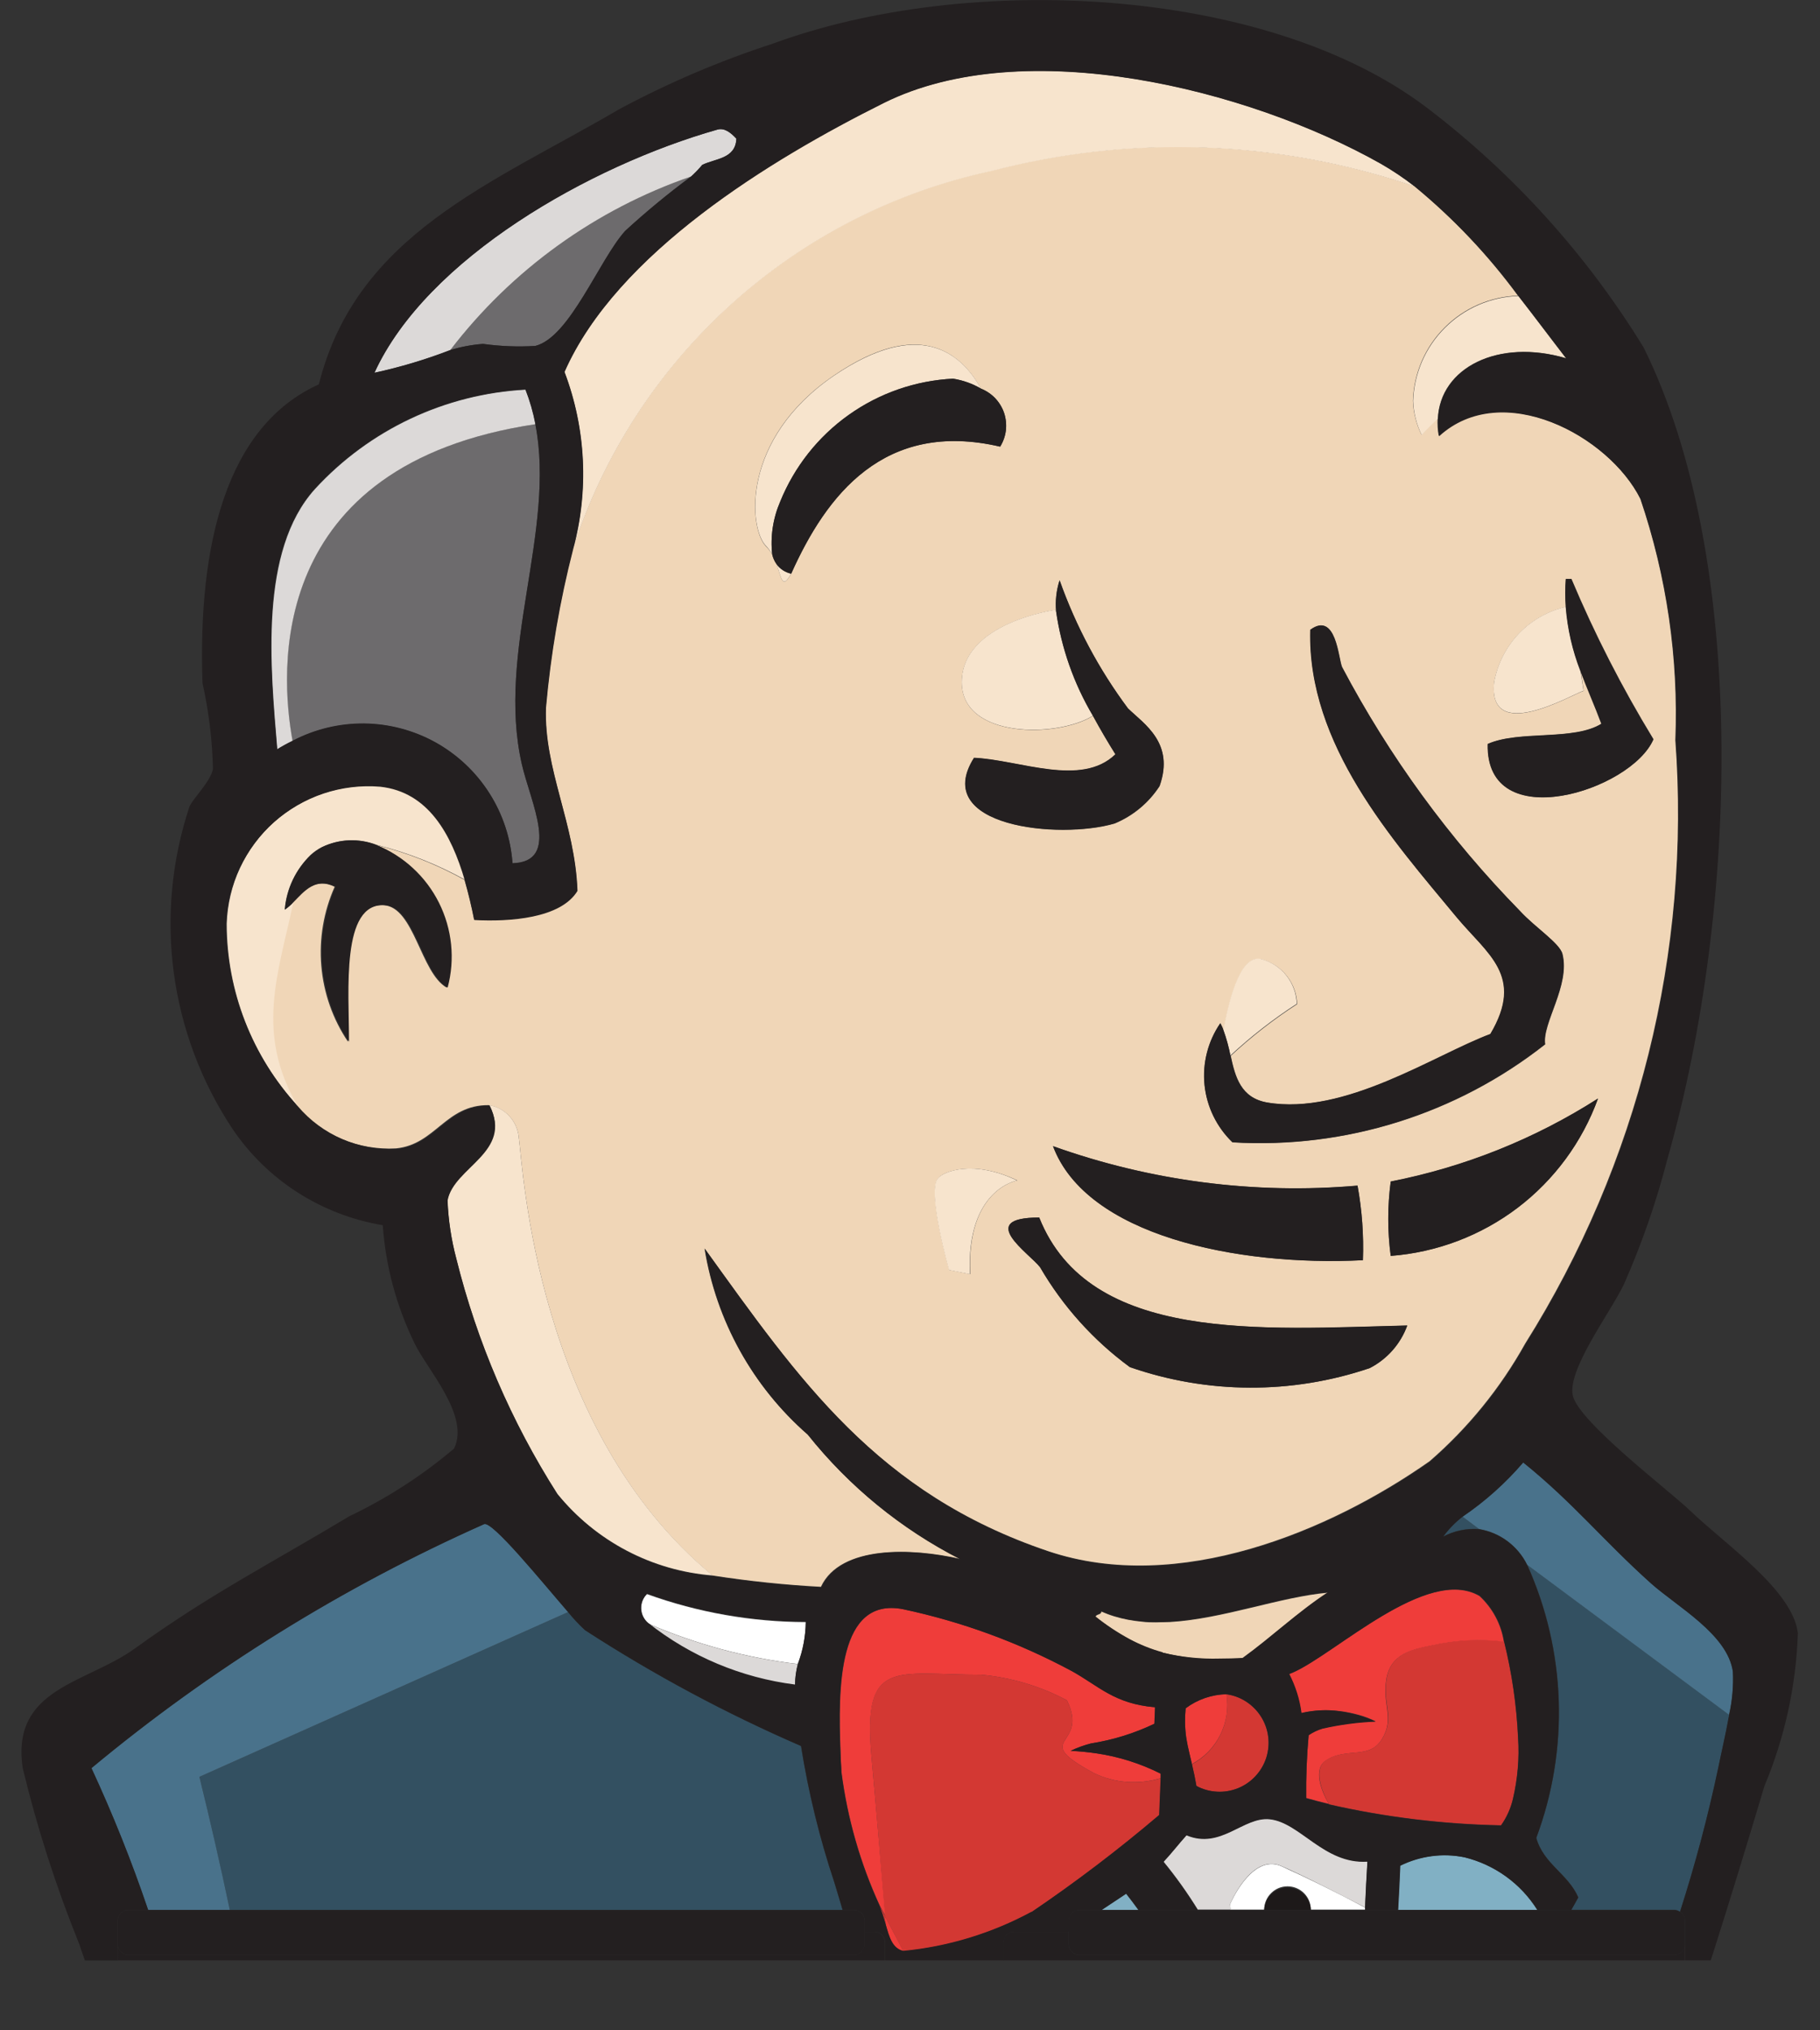<svg width="26" height="29" viewBox="0 0 26 29" fill="none" xmlns="http://www.w3.org/2000/svg">
<rect x="0" y="0" width="26" height="29" fill="#333333" stroke="none"/>
<path d="M4.436 12.214C4.486 12.17 4.541 12.131 4.6 12.1C4.539 12.128 4.484 12.167 4.436 12.214ZM7.412 16.253C7.472 16.674 7.652 20.417 10.178 22.503C10.691 22.583 11.208 22.637 11.727 22.665C12.007 22.065 13.039 22.111 13.712 22.265C12.868 21.834 12.127 21.228 11.536 20.487C10.75 19.801 10.229 18.861 10.064 17.831C11.412 19.701 12.526 21.331 14.977 22.157C16.832 22.779 18.998 21.872 20.423 20.871C20.972 20.395 21.434 19.826 21.788 19.191C23.404 16.62 24.156 13.599 23.933 10.57C23.979 9.4 23.809 8.232 23.433 7.124C22.98 6.216 21.449 5.404 20.553 6.224C20.538 6.143 20.533 6.06 20.537 5.978C20.394 6.112 20.307 6.21 20.307 6.21C20.233 6.058 20.191 5.892 20.185 5.723C20.198 5.329 20.36 4.955 20.639 4.677C20.917 4.398 21.291 4.236 21.685 4.223C21.259 3.643 20.762 3.118 20.206 2.66C18.256 1.994 16.153 1.916 14.159 2.438C12.777 2.735 11.498 3.39 10.449 4.338C9.4 5.286 8.619 6.493 8.184 7.838C7.993 8.581 7.864 9.337 7.796 10.101C7.765 10.985 8.212 11.756 8.246 12.718C8.007 13.112 7.277 13.161 6.772 13.134C6.735 12.944 6.689 12.755 6.636 12.568C6.238 12.346 5.813 12.178 5.371 12.068C5.759 12.227 6.075 12.521 6.261 12.896C6.447 13.272 6.489 13.702 6.38 14.106C6.007 13.893 5.918 12.956 5.48 12.929C4.854 12.891 4.968 14.145 4.971 14.879C4.754 14.557 4.623 14.184 4.59 13.797C4.557 13.41 4.623 13.021 4.781 12.666C4.497 12.527 4.337 12.727 4.181 12.883C3.959 13.919 3.634 14.756 4.243 15.803C4.417 16.005 4.635 16.164 4.88 16.268C5.125 16.372 5.391 16.418 5.657 16.403C6.224 16.347 6.363 15.779 6.981 15.785C7.095 15.803 7.2 15.859 7.278 15.944C7.356 16.029 7.403 16.138 7.412 16.253ZM13.861 18.2L13.561 18.139C13.561 18.139 13.247 17.039 13.398 16.833C13.478 16.726 13.918 16.565 14.534 16.861C14.53 16.862 13.8 16.984 13.861 18.2ZM19.567 19.541C18.455 19.918 17.25 19.913 16.141 19.527C15.62 19.145 15.183 18.659 14.858 18.1C14.703 17.9 13.931 17.392 14.846 17.391C15.563 19.191 18.026 18.983 20.103 18.934C20.007 19.197 19.816 19.413 19.567 19.541ZM19.867 17.941C19.82 17.588 19.82 17.231 19.867 16.878C20.919 16.672 21.924 16.27 22.827 15.693C22.602 16.313 22.203 16.854 21.678 17.253C21.152 17.651 20.523 17.889 19.866 17.939L19.867 17.941ZM22.623 9.868C22.44 9.929 21.253 10.63 21.345 9.746C21.392 9.486 21.514 9.245 21.696 9.053C21.879 8.862 22.113 8.728 22.371 8.669C22.362 8.536 22.362 8.402 22.371 8.269H22.45C22.783 9.061 23.175 9.826 23.622 10.559C23.305 11.297 21.222 11.949 21.256 10.625C21.706 10.425 22.483 10.585 22.882 10.334C22.788 10.077 22.682 9.834 22.582 9.578L22.623 9.868ZM17.436 14.618C17.454 14.65 17.469 14.684 17.482 14.718C17.573 14.211 17.741 13.618 18.03 13.705C18.171 13.744 18.295 13.827 18.385 13.942C18.475 14.057 18.526 14.197 18.53 14.343C18.193 14.561 17.876 14.808 17.582 15.081C17.647 15.381 17.726 15.681 18.105 15.749C19.211 15.938 20.498 15.072 21.294 14.77C21.787 13.938 21.251 13.632 20.807 13.097C19.897 11.997 18.677 10.641 18.721 8.997C19.089 8.73 19.121 9.404 19.173 9.527C19.848 10.806 20.705 11.98 21.716 13.013C21.93 13.247 22.283 13.472 22.322 13.627C22.435 14.078 22.028 14.618 22.075 14.917C20.808 15.915 19.219 16.413 17.609 16.317C17.383 16.1 17.241 15.81 17.209 15.498C17.177 15.186 17.257 14.873 17.434 14.615L17.436 14.618ZM19.394 16.939C19.458 17.289 19.483 17.645 19.47 18C17.659 18.09 15.518 17.642 15.043 16.371C16.436 16.87 17.919 17.063 19.393 16.936L19.394 16.939ZM15.138 8.291C15.37 8.946 15.7 9.563 16.115 10.12C16.343 10.342 16.785 10.612 16.566 11.229C16.411 11.468 16.187 11.654 15.924 11.763C15.134 11.996 13.293 11.811 13.916 10.826C14.569 10.856 15.448 11.25 15.936 10.776C15.823 10.596 15.716 10.412 15.614 10.225C15.114 10.541 13.74 10.555 13.74 9.746C13.74 8.894 15.079 8.712 15.079 8.712L15.089 8.736C15.074 8.585 15.091 8.433 15.137 8.288L15.138 8.291ZM11.914 5.363C13.109 4.548 13.714 5.013 14.014 5.551C14.091 5.582 14.161 5.629 14.218 5.689C14.275 5.75 14.319 5.822 14.345 5.901C14.371 5.98 14.379 6.064 14.37 6.146C14.36 6.229 14.332 6.308 14.288 6.379C12.63 5.993 11.806 7.073 11.303 8.193C11.174 8.427 11.167 8.261 11.093 8.057C11.064 8.016 11.044 7.97 11.032 7.921C11.007 7.877 10.976 7.836 10.94 7.8C10.7 7.553 10.575 6.276 11.914 5.363Z" fill="#F0D6B7"/>
<path d="M3.283 27.28H12.036C11.996 27.145 11.957 27.012 11.918 26.886C11.706 26.251 11.547 25.599 11.442 24.938C10.369 24.473 9.336 23.919 8.355 23.283C8.269 23.203 8.189 23.118 8.115 23.026L2.849 25.379C2.849 25.379 3.038 26.133 3.283 27.28Z" fill="#335061"/>
<path d="M6.433 5C6.585 4.953 6.742 4.924 6.9 4.912C7.148 4.946 7.398 4.956 7.647 4.941C8.141 4.818 8.559 3.71 8.932 3.297C9.232 3.022 9.546 2.763 9.873 2.521C8.508 2.991 7.311 3.854 6.433 5ZM4.177 10.586C4.493 10.419 4.846 10.334 5.203 10.337C5.56 10.341 5.911 10.434 6.223 10.607C6.535 10.781 6.799 11.03 6.991 11.331C7.183 11.632 7.297 11.977 7.322 12.333C8.016 12.315 7.581 11.467 7.456 10.92C7.087 9.312 7.943 7.58 7.648 6.059C3.782 6.637 4 9.606 4.177 10.586Z" fill="#6D6B6D"/>
<path d="M10.249 1.851C8.429 2.367 6.097 3.689 5.349 5.324C5.718 5.244 6.081 5.136 6.433 5C7.311 3.854 8.508 2.991 9.873 2.521C9.93 2.469 9.983 2.414 10.032 2.355C10.224 2.262 10.508 2.269 10.519 1.98C10.436 1.891 10.348 1.823 10.249 1.851ZM4.5 6.985C3.7 7.87 3.864 9.527 3.962 10.706C4.033 10.662 4.105 10.622 4.18 10.586C4 9.607 3.786 6.637 7.651 6.059C7.619 5.891 7.571 5.726 7.509 5.566C6.359 5.628 5.279 6.137 4.5 6.985Z" fill="#DCD9D8"/>
<path d="M7.412 16.253C7.404 16.14 7.358 16.032 7.282 15.947C7.206 15.862 7.104 15.805 6.992 15.785C7.327 16.453 6.476 16.663 6.392 17.14C6.403 17.421 6.445 17.7 6.517 17.972C6.813 19.165 7.301 20.301 7.962 21.337C8.234 21.672 8.571 21.948 8.952 22.148C9.334 22.349 9.752 22.469 10.182 22.503C7.652 20.418 7.472 16.674 7.412 16.253ZM18.525 14.338C18.521 14.192 18.47 14.052 18.38 13.937C18.29 13.822 18.166 13.739 18.025 13.7C17.736 13.618 17.568 14.206 17.477 14.713C17.52 14.831 17.553 14.953 17.577 15.076C17.871 14.803 18.188 14.556 18.525 14.338ZM21.344 9.744C21.252 10.628 22.444 9.927 22.622 9.866L22.579 9.58C22.465 9.287 22.395 8.98 22.37 8.667C22.112 8.726 21.878 8.86 21.695 9.051C21.513 9.243 21.391 9.484 21.344 9.744ZM13.739 9.744C13.739 10.553 15.11 10.539 15.613 10.223C15.342 9.766 15.164 9.26 15.088 8.734L15.078 8.71C15.078 8.71 13.739 8.892 13.739 9.744ZM4.192 12.885C4.154 12.926 4.112 12.962 4.067 12.994C4.091 12.697 4.223 12.42 4.437 12.213C4.485 12.166 4.54 12.128 4.6 12.1C4.721 12.041 4.853 12.008 4.988 12.002C5.122 11.997 5.257 12.019 5.382 12.068C5.824 12.178 6.249 12.346 6.647 12.568C6.454 11.904 6.123 11.305 5.439 11.23C5.164 11.207 4.888 11.241 4.626 11.329C4.365 11.416 4.124 11.556 3.918 11.739C3.712 11.923 3.546 12.147 3.429 12.396C3.312 12.646 3.248 12.917 3.239 13.193C3.239 14.158 3.602 15.089 4.254 15.8C3.644 14.758 3.97 13.921 4.192 12.885ZM14.165 2.443C16.159 1.921 18.262 1.999 20.212 2.665C20.057 2.544 19.893 2.434 19.722 2.336C17.833 1.27 14.636 0.469 12.622 1.47C11.001 2.278 8.809 3.616 8.062 5.311C8.369 6.121 8.412 7.007 8.185 7.843C8.62 6.497 9.402 5.29 10.452 4.342C11.502 3.394 12.782 2.739 14.165 2.443ZM20.188 5.728C20.194 5.897 20.236 6.063 20.31 6.215C20.31 6.215 20.397 6.115 20.54 5.983C20.571 5.249 21.405 4.831 22.372 5.117C22.15 4.831 21.925 4.528 21.691 4.228C21.297 4.24 20.922 4.402 20.643 4.681C20.363 4.959 20.201 5.334 20.188 5.728ZM11.092 8.058C11.166 8.258 11.174 8.428 11.302 8.194C11.218 8.176 11.143 8.128 11.092 8.058Z" fill="#F7E4CD"/>
<path d="M11.032 7.922C11.003 7.664 11.043 7.402 11.146 7.164C11.348 6.667 11.687 6.237 12.125 5.926C12.563 5.615 13.08 5.436 13.616 5.409C13.757 5.431 13.893 5.48 14.016 5.552C13.716 5.014 13.116 4.552 11.916 5.364C10.578 6.277 10.699 7.554 10.943 7.798C10.978 7.835 11.008 7.877 11.032 7.922Z" fill="#F7E4CD"/>
<path d="M2.849 25.379L8.115 23.026C7.729 22.578 7.036 21.726 6.915 21.769C4.894 22.668 3.006 23.84 1.305 25.254C1.611 25.914 1.882 26.591 2.115 27.28H3.283C3.149 26.644 3.004 26.01 2.849 25.379Z" fill="#49728B"/>
<path d="M24 27.307C24.218 26.631 24.401 25.944 24.548 25.249C24.584 25.068 24.654 24.774 24.704 24.493L21.818 22.349C22.374 23.581 22.421 24.983 21.948 26.249C22.048 26.621 22.402 26.764 22.548 27.099C22.514 27.159 22.48 27.218 22.448 27.278H23.924C23.952 27.28 23.978 27.291 24 27.307ZM20.617 21.946C20.775 21.863 20.953 21.826 21.131 21.84L20.893 21.663C20.789 21.744 20.696 21.84 20.617 21.946Z" fill="#335061"/>
<path d="M24.756 23.879C24.682 23.342 23.956 22.944 23.584 22.613C22.9 22 22.472 21.46 21.761 20.887C21.507 21.183 21.216 21.444 20.893 21.663L21.13 21.84C21.277 21.864 21.416 21.923 21.535 22.012C21.654 22.101 21.751 22.216 21.816 22.35L24.7 24.493C24.746 24.292 24.765 24.085 24.756 23.879Z" fill="#49728B"/>
<path d="M17.572 27.2C17.573 27.226 17.576 27.251 17.581 27.276H18.06C18.06 27.188 18.095 27.103 18.158 27.041C18.22 26.978 18.305 26.943 18.393 26.943C18.481 26.943 18.566 26.978 18.629 27.041C18.691 27.103 18.726 27.188 18.726 27.276H19.5V27.246C19.107 27.035 18.706 26.838 18.3 26.653C17.876 26.475 17.572 27.2 17.572 27.2Z" fill="white"/>
<path d="M17.572 27.2C17.572 27.2 17.872 26.47 18.302 26.652C18.624 26.79 19.223 27.101 19.502 27.245C19.512 27.025 19.522 26.805 19.536 26.585C18.918 26.624 18.575 26.026 18.142 25.98C17.764 25.939 17.442 26.415 16.952 26.209C16.839 26.333 16.737 26.468 16.622 26.59C16.8 26.807 16.963 27.036 17.111 27.275H17.587C17.58 27.25 17.575 27.225 17.572 27.2Z" fill="#DCD9D8"/>
<path d="M11.511 23.169C10.737 23.167 9.97 23.032 9.242 22.769C9.213 22.797 9.191 22.83 9.176 22.867C9.161 22.904 9.155 22.944 9.156 22.983C9.158 23.023 9.168 23.062 9.186 23.098C9.203 23.133 9.228 23.165 9.259 23.19C9.941 23.485 10.662 23.68 11.399 23.768C11.471 23.576 11.509 23.374 11.511 23.169Z" fill="white"/>
<path d="M11.357 24.069C11.358 23.968 11.372 23.867 11.398 23.769C10.661 23.681 9.94 23.486 9.258 23.191C9.865 23.67 10.591 23.973 11.357 24.069Z" fill="#DCD9D8"/>
<path d="M21.613 25.693C21.68 25.408 21.705 25.115 21.686 24.823C21.665 24.358 21.598 23.897 21.486 23.445C21.149 23.404 20.808 23.421 20.477 23.494C20.177 23.555 19.868 23.616 19.808 23.981C19.748 24.346 19.93 24.529 19.747 24.833C19.564 25.137 19.26 24.955 18.956 25.133C18.749 25.257 18.88 25.578 18.985 25.771C19.792 25.955 20.616 26.055 21.444 26.071C21.524 25.957 21.582 25.829 21.613 25.693ZM12.562 27.219L12.609 27.347C12.623 27.387 12.638 27.44 12.651 27.486L12.642 27.369L12.562 27.219Z" fill="#D33833"/>
<path d="M16.563 25.925L16.584 25.398C16.266 25.496 15.923 25.47 15.624 25.324C14.687 24.813 15.574 24.964 15.242 24.286C14.862 24.084 14.446 23.96 14.018 23.921C12.79 23.921 12.318 23.674 12.45 25.09C12.519 25.85 12.581 26.609 12.641 27.37C12.741 27.558 12.831 27.727 12.903 27.87C13.545 27.808 14.168 27.618 14.736 27.311C15.37 26.883 15.98 26.42 16.563 25.925ZM17.027 25.2C17.048 25.289 17.07 25.389 17.091 25.51C17.181 25.558 17.281 25.587 17.383 25.592C17.485 25.598 17.588 25.581 17.683 25.543C17.778 25.505 17.863 25.447 17.933 25.372C18.003 25.297 18.056 25.208 18.088 25.111C18.119 25.013 18.13 24.91 18.117 24.809C18.105 24.707 18.07 24.61 18.016 24.523C17.962 24.436 17.889 24.362 17.803 24.306C17.718 24.25 17.62 24.214 17.519 24.2C17.552 24.397 17.523 24.6 17.434 24.779C17.346 24.959 17.204 25.106 17.027 25.2Z" fill="#D33833"/>
<path d="M18.953 25.137C19.253 24.954 19.562 25.137 19.744 24.837C19.926 24.537 19.744 24.35 19.805 23.985C19.866 23.62 20.17 23.559 20.474 23.498C20.805 23.425 21.146 23.408 21.483 23.449C21.444 23.199 21.321 22.969 21.135 22.797C20.388 22.361 19.079 23.622 18.47 23.89L18.413 23.913C18.503 24.087 18.563 24.276 18.588 24.471C18.723 24.438 18.861 24.424 19 24.429C19.093 24.433 19.185 24.444 19.276 24.462C19.321 24.471 19.365 24.482 19.409 24.494C19.493 24.517 19.574 24.548 19.652 24.586C19.397 24.596 19.144 24.63 18.895 24.686C18.824 24.707 18.756 24.739 18.695 24.781C18.668 25.08 18.656 25.381 18.66 25.681C18.765 25.711 18.873 25.739 18.982 25.765C18.877 25.582 18.746 25.261 18.953 25.137ZM12.651 27.486C12.702 27.669 12.746 27.833 12.904 27.87C12.832 27.726 12.741 27.557 12.642 27.37L12.651 27.486ZM12.45 25.09C12.321 23.674 12.79 23.921 14.018 23.921C14.446 23.96 14.862 24.084 15.242 24.286C15.574 24.964 14.687 24.813 15.624 25.324C15.923 25.47 16.266 25.495 16.584 25.397V25.334C16.296 25.189 15.987 25.091 15.668 25.044C15.545 25.026 15.421 25.014 15.297 25.008C15.39 24.963 15.488 24.928 15.588 24.902C15.902 24.853 16.207 24.758 16.494 24.621C16.494 24.542 16.5 24.463 16.503 24.385C16.436 24.38 16.369 24.371 16.303 24.358C16.243 24.347 16.184 24.332 16.126 24.314C16.024 24.282 15.926 24.239 15.832 24.187C15.654 24.087 15.501 23.971 15.307 23.865C14.55 23.459 13.739 23.162 12.899 22.984C11.978 22.808 11.97 24.089 12.009 25.033C12.009 25.133 12.017 25.225 12.022 25.313C12.107 25.97 12.29 26.611 12.566 27.213L12.645 27.363C12.582 26.609 12.519 25.85 12.45 25.09ZM17.52 24.2C17.31 24.204 17.107 24.274 16.938 24.4C16.924 24.537 16.926 24.675 16.945 24.812C16.956 24.891 16.973 24.967 16.993 25.05L17.024 25.181V25.198C17.201 25.105 17.344 24.958 17.433 24.779C17.522 24.6 17.553 24.397 17.52 24.2Z" fill="#EF3D3A"/>
<path d="M11.146 7.164C11.043 7.402 11.003 7.664 11.032 7.922C11.044 7.971 11.064 8.016 11.093 8.057C11.144 8.127 11.219 8.176 11.303 8.194C11.803 7.074 12.63 5.994 14.288 6.38C14.332 6.309 14.36 6.229 14.37 6.146C14.379 6.064 14.371 5.98 14.345 5.901C14.319 5.822 14.275 5.75 14.218 5.689C14.161 5.629 14.091 5.582 14.014 5.551C13.891 5.479 13.755 5.431 13.614 5.409C13.078 5.436 12.562 5.615 12.125 5.926C11.687 6.237 11.348 6.667 11.146 7.164ZM21.252 10.627C21.22 11.951 23.301 11.299 23.618 10.561C23.171 9.828 22.779 9.063 22.446 8.271H22.367C22.358 8.404 22.358 8.538 22.367 8.671C22.392 8.984 22.462 9.291 22.576 9.584C22.671 9.84 22.781 10.084 22.876 10.34C22.479 10.587 21.7 10.43 21.252 10.627ZM15.934 10.773C15.446 11.247 14.567 10.853 13.914 10.823C13.291 11.808 15.132 11.993 15.922 11.76C16.185 11.651 16.409 11.465 16.564 11.226C16.783 10.609 16.341 10.339 16.113 10.117C15.698 9.56 15.37 8.943 15.137 8.288C15.091 8.432 15.073 8.583 15.087 8.733C15.163 9.259 15.341 9.765 15.612 10.222C15.726 10.432 15.839 10.621 15.934 10.773ZM17.605 16.315C19.215 16.411 20.804 15.913 22.071 14.915C22.024 14.615 22.431 14.075 22.318 13.625C22.279 13.47 21.926 13.245 21.712 13.011C20.701 11.978 19.844 10.803 19.169 9.525C19.116 9.402 19.084 8.725 18.717 8.995C18.673 10.637 19.893 11.995 20.803 13.095C21.247 13.63 21.783 13.936 21.29 14.768C20.49 15.068 19.207 15.937 18.101 15.747C17.722 15.682 17.643 15.382 17.578 15.079C17.554 14.956 17.521 14.834 17.478 14.716C17.465 14.682 17.45 14.648 17.432 14.616C17.255 14.874 17.176 15.186 17.207 15.497C17.239 15.808 17.38 16.098 17.605 16.315ZM4.6 12.1C4.543 12.131 4.49 12.168 4.441 12.211C4.227 12.418 4.095 12.695 4.071 12.992C4.116 12.96 4.158 12.924 4.196 12.883C4.349 12.727 4.509 12.526 4.796 12.666C4.638 13.021 4.572 13.41 4.605 13.797C4.638 14.184 4.769 14.557 4.986 14.879C4.986 14.146 4.869 12.892 5.495 12.929C5.933 12.956 6.022 13.893 6.395 14.106C6.503 13.701 6.459 13.271 6.272 12.896C6.085 12.521 5.767 12.227 5.378 12.07C5.253 12.022 5.12 11.999 4.986 12.004C4.852 12.009 4.721 12.042 4.6 12.1ZM19.868 16.875C19.821 17.228 19.821 17.585 19.868 17.938C20.526 17.888 21.155 17.65 21.681 17.251C22.206 16.852 22.605 16.309 22.83 15.689C21.926 16.267 20.921 16.669 19.868 16.875ZM19.47 18C19.483 17.643 19.457 17.285 19.393 16.934C17.92 17.062 16.436 16.869 15.043 16.371C15.518 17.643 17.659 18.092 19.47 18ZM14.846 17.39C13.931 17.39 14.703 17.901 14.858 18.1C15.183 18.659 15.62 19.145 16.141 19.527C17.25 19.913 18.456 19.918 19.568 19.541C19.817 19.413 20.009 19.195 20.104 18.932C18.026 18.982 15.563 19.189 14.846 17.39Z" fill="#231F20"/>
<path d="M21.96 27.28C21.724 26.903 21.35 26.633 20.918 26.527C20.607 26.464 20.284 26.507 20 26.647C19.992 26.847 19.982 27.062 19.969 27.279L21.96 27.28Z" fill="#81B0C4"/>
<path d="M18.971 22.749C18.285 22.81 17.478 23.122 16.719 23.168C16.65 23.168 16.581 23.173 16.513 23.173C16.445 23.173 16.377 23.173 16.313 23.163C16.18 23.151 16.049 23.127 15.921 23.088C15.857 23.069 15.794 23.045 15.733 23.018C15.733 23.07 15.662 23.051 15.651 23.094C15.803 23.216 15.965 23.324 16.136 23.416C16.287 23.497 16.446 23.561 16.611 23.606C16.878 23.673 17.152 23.703 17.427 23.696C17.527 23.696 17.639 23.696 17.754 23.687C18.169 23.384 18.537 23.031 18.971 22.749Z" fill="#F0D6B7"/>
<path d="M16.086 27.048L15.735 27.281H16.262C16.205 27.202 16.146 27.124 16.086 27.048Z" fill="#81B0C4"/>
<path d="M1.681 27.769V27.434C1.681 27.393 1.697 27.355 1.726 27.326C1.755 27.297 1.794 27.281 1.834 27.281H2.117C1.884 26.592 1.613 25.915 1.307 25.255C3.008 23.841 4.896 22.669 6.917 21.77C7.035 21.723 7.728 22.579 8.117 23.027C8.191 23.119 8.271 23.204 8.357 23.284C9.338 23.92 10.371 24.474 11.444 24.939C11.549 25.6 11.708 26.252 11.92 26.887C11.959 27.013 11.998 27.147 12.038 27.281H12.2C12.241 27.281 12.28 27.297 12.308 27.326C12.337 27.355 12.353 27.393 12.353 27.434V27.592H12.492C12.533 27.592 12.572 27.608 12.6 27.637C12.629 27.666 12.645 27.704 12.645 27.745V28H14.336V27.745C14.336 27.704 14.352 27.666 14.381 27.637C14.41 27.608 14.448 27.592 14.489 27.592H15.269V27.434C15.269 27.393 15.285 27.355 15.314 27.326C15.343 27.297 15.382 27.281 15.422 27.281H15.739L16.09 27.048C16.15 27.124 16.209 27.202 16.266 27.281H17.109C16.962 27.042 16.798 26.813 16.62 26.596C16.735 26.474 16.837 26.34 16.95 26.215C17.442 26.421 17.762 25.945 18.14 25.986C18.573 26.032 18.916 26.63 19.534 26.591C19.52 26.811 19.51 27.031 19.5 27.251V27.281H19.974C19.986 27.064 19.997 26.852 20.005 26.649C20.289 26.509 20.612 26.466 20.923 26.529C21.355 26.635 21.729 26.905 21.965 27.282H22.446C22.48 27.222 22.515 27.163 22.546 27.103C22.403 26.768 22.051 26.626 21.946 26.253C22.419 24.987 22.372 23.585 21.816 22.353C21.751 22.22 21.654 22.104 21.535 22.015C21.416 21.926 21.277 21.867 21.13 21.843C20.952 21.829 20.774 21.866 20.616 21.949C20.695 21.843 20.787 21.747 20.891 21.666C21.214 21.447 21.506 21.186 21.76 20.89C22.472 21.463 22.901 22.002 23.584 22.615C23.954 22.947 24.684 23.345 24.756 23.881C24.765 24.087 24.747 24.294 24.702 24.495C24.651 24.776 24.582 25.07 24.546 25.251C24.399 25.945 24.217 26.631 24 27.307C24.022 27.32 24.04 27.339 24.053 27.361C24.065 27.383 24.072 27.409 24.072 27.434V28H24.44C24.698 27.192 24.951 26.365 25.206 25.511C25.497 24.817 25.659 24.076 25.684 23.324C25.606 22.707 24.644 22.059 24.137 21.57C23.856 21.299 22.544 20.303 22.468 19.93C22.392 19.557 23.003 18.752 23.199 18.344C23.454 17.766 23.662 17.168 23.82 16.556C24.852 12.929 24.957 7.945 23.481 4.964C22.669 3.639 21.618 2.477 20.381 1.536C18.081 -0.206 13.818 -0.399 11.042 0.623C10.282 0.87 9.546 1.184 8.842 1.562C7.024 2.628 5.094 3.342 4.555 5.49C3.227 6.09 2.826 7.79 2.893 9.758C2.983 10.161 3.033 10.572 3.042 10.985C3.005 11.169 2.756 11.404 2.706 11.523C2.453 12.285 2.377 13.094 2.482 13.889C2.588 14.685 2.873 15.446 3.315 16.115C3.56 16.481 3.878 16.792 4.248 17.03C4.619 17.268 5.034 17.428 5.468 17.5C5.509 18.081 5.661 18.648 5.915 19.172C6.085 19.545 6.72 20.215 6.486 20.691C6.031 21.076 5.529 21.4 4.991 21.657C3.833 22.352 2.991 22.777 1.925 23.547C1.233 24.047 0.152 24.109 0.325 25.257C0.532 26.113 0.802 26.953 1.133 27.77C1.158 27.848 1.186 27.925 1.213 28.002H1.683L1.681 27.769ZM10.032 2.355C9.983 2.414 9.93 2.469 9.873 2.521C9.546 2.763 9.232 3.022 8.932 3.297C8.559 3.71 8.142 4.818 7.647 4.941C7.398 4.956 7.148 4.946 6.9 4.912C6.742 4.924 6.585 4.953 6.433 5C6.081 5.136 5.718 5.245 5.349 5.325C6.097 3.69 8.429 2.367 10.249 1.851C10.349 1.823 10.437 1.892 10.52 1.981C10.509 2.268 10.224 2.262 10.032 2.355ZM7.647 6.055C7.947 7.576 7.086 9.309 7.455 10.916C7.58 11.462 8.015 12.31 7.321 12.329C7.296 11.973 7.182 11.628 6.99 11.327C6.798 11.025 6.534 10.777 6.222 10.603C5.91 10.43 5.559 10.337 5.202 10.333C4.845 10.33 4.492 10.415 4.176 10.582C4.101 10.618 4.029 10.658 3.958 10.702C3.858 9.523 3.692 7.866 4.496 6.981C5.275 6.133 6.355 5.624 7.505 5.562C7.568 5.723 7.616 5.889 7.648 6.059L7.647 6.055ZM4.254 15.8C3.601 15.091 3.236 14.164 3.232 13.2C3.241 12.924 3.305 12.653 3.422 12.403C3.539 12.154 3.705 11.93 3.911 11.746C4.117 11.563 4.358 11.423 4.619 11.335C4.881 11.248 5.157 11.214 5.432 11.237C6.116 11.312 6.446 11.911 6.64 12.575C6.694 12.762 6.74 12.954 6.776 13.141C7.281 13.168 8.011 13.119 8.25 12.725C8.216 11.763 7.769 10.992 7.8 10.108C7.868 9.344 7.997 8.588 8.188 7.845C8.415 7.009 8.372 6.123 8.065 5.313C8.812 3.618 11.004 2.281 12.625 1.472C14.634 0.472 17.832 1.272 19.725 2.338C19.896 2.436 20.06 2.546 20.215 2.667C20.771 3.125 21.268 3.65 21.694 4.23C21.928 4.53 22.153 4.83 22.375 5.119C21.408 4.832 20.575 5.251 20.543 5.985C20.539 6.067 20.544 6.15 20.559 6.231C21.459 5.41 22.986 6.222 23.439 7.131C23.815 8.239 23.985 9.407 23.939 10.577C24.162 13.606 23.41 16.627 21.794 19.198C21.44 19.833 20.978 20.402 20.429 20.878C19.004 21.878 16.838 22.786 14.983 22.164C12.532 21.341 11.418 19.708 10.07 17.838C10.236 18.868 10.756 19.808 11.542 20.494C12.133 21.235 12.874 21.841 13.718 22.272C13.045 22.114 12.018 22.064 11.733 22.672C11.214 22.644 10.697 22.59 10.184 22.51C9.754 22.476 9.336 22.355 8.954 22.155C8.573 21.955 8.236 21.679 7.964 21.344C7.303 20.308 6.815 19.172 6.519 17.979C6.447 17.707 6.405 17.428 6.394 17.147C6.482 16.669 7.333 16.46 6.994 15.792C6.376 15.786 6.237 16.354 5.67 16.41C5.403 16.424 5.136 16.377 4.891 16.271C4.645 16.165 4.427 16.004 4.254 15.8ZM17.024 25.181L16.993 25.05C16.974 24.971 16.958 24.892 16.945 24.812C16.926 24.675 16.924 24.537 16.938 24.4C17.107 24.274 17.31 24.203 17.52 24.199C17.622 24.213 17.718 24.249 17.804 24.305C17.89 24.361 17.963 24.435 18.017 24.522C18.071 24.608 18.106 24.706 18.118 24.808C18.131 24.909 18.12 25.012 18.089 25.11C18.057 25.207 18.004 25.296 17.934 25.371C17.864 25.446 17.779 25.504 17.684 25.542C17.589 25.58 17.486 25.597 17.384 25.591C17.282 25.585 17.182 25.558 17.092 25.509C17.074 25.405 17.053 25.302 17.028 25.199L17.024 25.181ZM9.242 22.761C9.97 23.024 10.737 23.159 11.511 23.161C11.509 23.366 11.471 23.569 11.399 23.761C11.373 23.859 11.359 23.96 11.358 24.061C10.591 23.964 9.864 23.659 9.258 23.179C9.229 23.154 9.205 23.123 9.188 23.088C9.171 23.053 9.162 23.015 9.16 22.976C9.159 22.937 9.165 22.899 9.179 22.863C9.193 22.826 9.215 22.794 9.242 22.766V22.761ZM16.609 23.6C16.444 23.555 16.285 23.491 16.134 23.41C15.963 23.317 15.801 23.21 15.649 23.088C15.66 23.045 15.728 23.064 15.731 23.012C15.792 23.039 15.855 23.062 15.919 23.082C16.047 23.121 16.178 23.146 16.311 23.158C16.446 23.17 16.582 23.171 16.717 23.162C17.476 23.116 18.283 22.804 18.969 22.743C18.536 23.026 18.169 23.379 17.751 23.681C17.642 23.687 17.533 23.69 17.424 23.69C17.15 23.698 16.876 23.67 16.609 23.605V23.6ZM14.737 27.306C14.169 27.613 13.546 27.803 12.904 27.865C12.746 27.828 12.704 27.665 12.651 27.48C12.626 27.39 12.596 27.3 12.562 27.213C12.286 26.611 12.103 25.97 12.018 25.313C12.018 25.225 12.009 25.131 12.005 25.033C11.966 24.089 11.974 22.808 12.895 22.984C13.735 23.162 14.546 23.459 15.303 23.865C15.497 23.971 15.65 24.09 15.828 24.187C15.922 24.239 16.02 24.282 16.122 24.314C16.18 24.332 16.239 24.347 16.299 24.358C16.365 24.371 16.432 24.38 16.499 24.385C16.499 24.463 16.493 24.542 16.49 24.621C16.203 24.758 15.898 24.853 15.584 24.902C15.484 24.928 15.386 24.963 15.293 25.008C15.417 25.014 15.541 25.026 15.664 25.044C15.983 25.091 16.292 25.189 16.58 25.334V25.397L16.559 25.924C15.977 26.419 15.368 26.882 14.736 27.311L14.737 27.306ZM18.982 25.77C18.873 25.744 18.765 25.716 18.66 25.686C18.656 25.386 18.668 25.085 18.695 24.786C18.756 24.744 18.824 24.712 18.895 24.691C19.144 24.635 19.397 24.601 19.652 24.591C19.574 24.553 19.493 24.523 19.409 24.499C19.365 24.487 19.321 24.476 19.276 24.467C19.185 24.447 19.093 24.434 19 24.429C18.863 24.423 18.726 24.436 18.593 24.467C18.568 24.272 18.508 24.084 18.418 23.909L18.475 23.886C19.084 23.618 20.393 22.357 21.14 22.793C21.326 22.965 21.449 23.195 21.488 23.445C21.6 23.897 21.667 24.358 21.688 24.823C21.707 25.115 21.682 25.408 21.615 25.693C21.583 25.83 21.525 25.959 21.443 26.074C20.615 26.058 19.79 25.958 18.982 25.774V25.77Z" fill="#231F20"/>
<path d="M14.53 16.862C13.914 16.562 13.474 16.727 13.394 16.834C13.242 17.034 13.557 18.14 13.557 18.14L13.857 18.201C13.8 16.984 14.53 16.862 14.53 16.862Z" fill="#F7E4CD"/>
<path d="M18.393 26.961C18.307 26.961 18.225 26.994 18.163 27.054C18.101 27.113 18.064 27.194 18.06 27.28H18.726C18.722 27.194 18.686 27.113 18.623 27.054C18.561 26.994 18.479 26.961 18.393 26.961Z" fill="#1D1919"/>
<path d="M12.642 27.745C12.642 27.704 12.626 27.666 12.597 27.637C12.569 27.608 12.53 27.592 12.489 27.592H12.35V27.769C12.35 27.81 12.334 27.849 12.305 27.877C12.277 27.906 12.238 27.922 12.197 27.922H1.834C1.794 27.922 1.755 27.906 1.726 27.877C1.697 27.849 1.681 27.81 1.681 27.769V28H12.642V27.745ZM23.918 27.922H15.418C15.377 27.922 15.339 27.906 15.31 27.877C15.281 27.849 15.265 27.81 15.265 27.769V27.592H14.485C14.444 27.592 14.406 27.608 14.377 27.637C14.348 27.666 14.332 27.704 14.332 27.745V28H24.069V27.769C24.069 27.809 24.053 27.848 24.025 27.877C23.997 27.905 23.958 27.922 23.918 27.922Z" fill="#231F20"/>
<path d="M1.834 27.922H12.2C12.241 27.922 12.28 27.906 12.308 27.877C12.337 27.849 12.353 27.81 12.353 27.769V27.434C12.353 27.393 12.337 27.355 12.308 27.326C12.28 27.297 12.241 27.281 12.2 27.281H1.834C1.794 27.281 1.755 27.297 1.726 27.326C1.697 27.355 1.681 27.393 1.681 27.434V27.769C1.681 27.81 1.697 27.849 1.726 27.877C1.755 27.906 1.794 27.922 1.834 27.922ZM15.266 27.769C15.266 27.81 15.281 27.849 15.31 27.877C15.339 27.906 15.379 27.922 15.419 27.922H23.919C23.96 27.922 23.999 27.906 24.027 27.877C24.056 27.849 24.072 27.81 24.072 27.769V27.434C24.072 27.409 24.065 27.383 24.053 27.361C24.04 27.339 24.022 27.32 24 27.307C23.976 27.291 23.948 27.282 23.919 27.281H15.419C15.379 27.281 15.34 27.297 15.311 27.326C15.282 27.355 15.266 27.393 15.266 27.434V27.769Z" fill="#231F20"/>
</svg>
